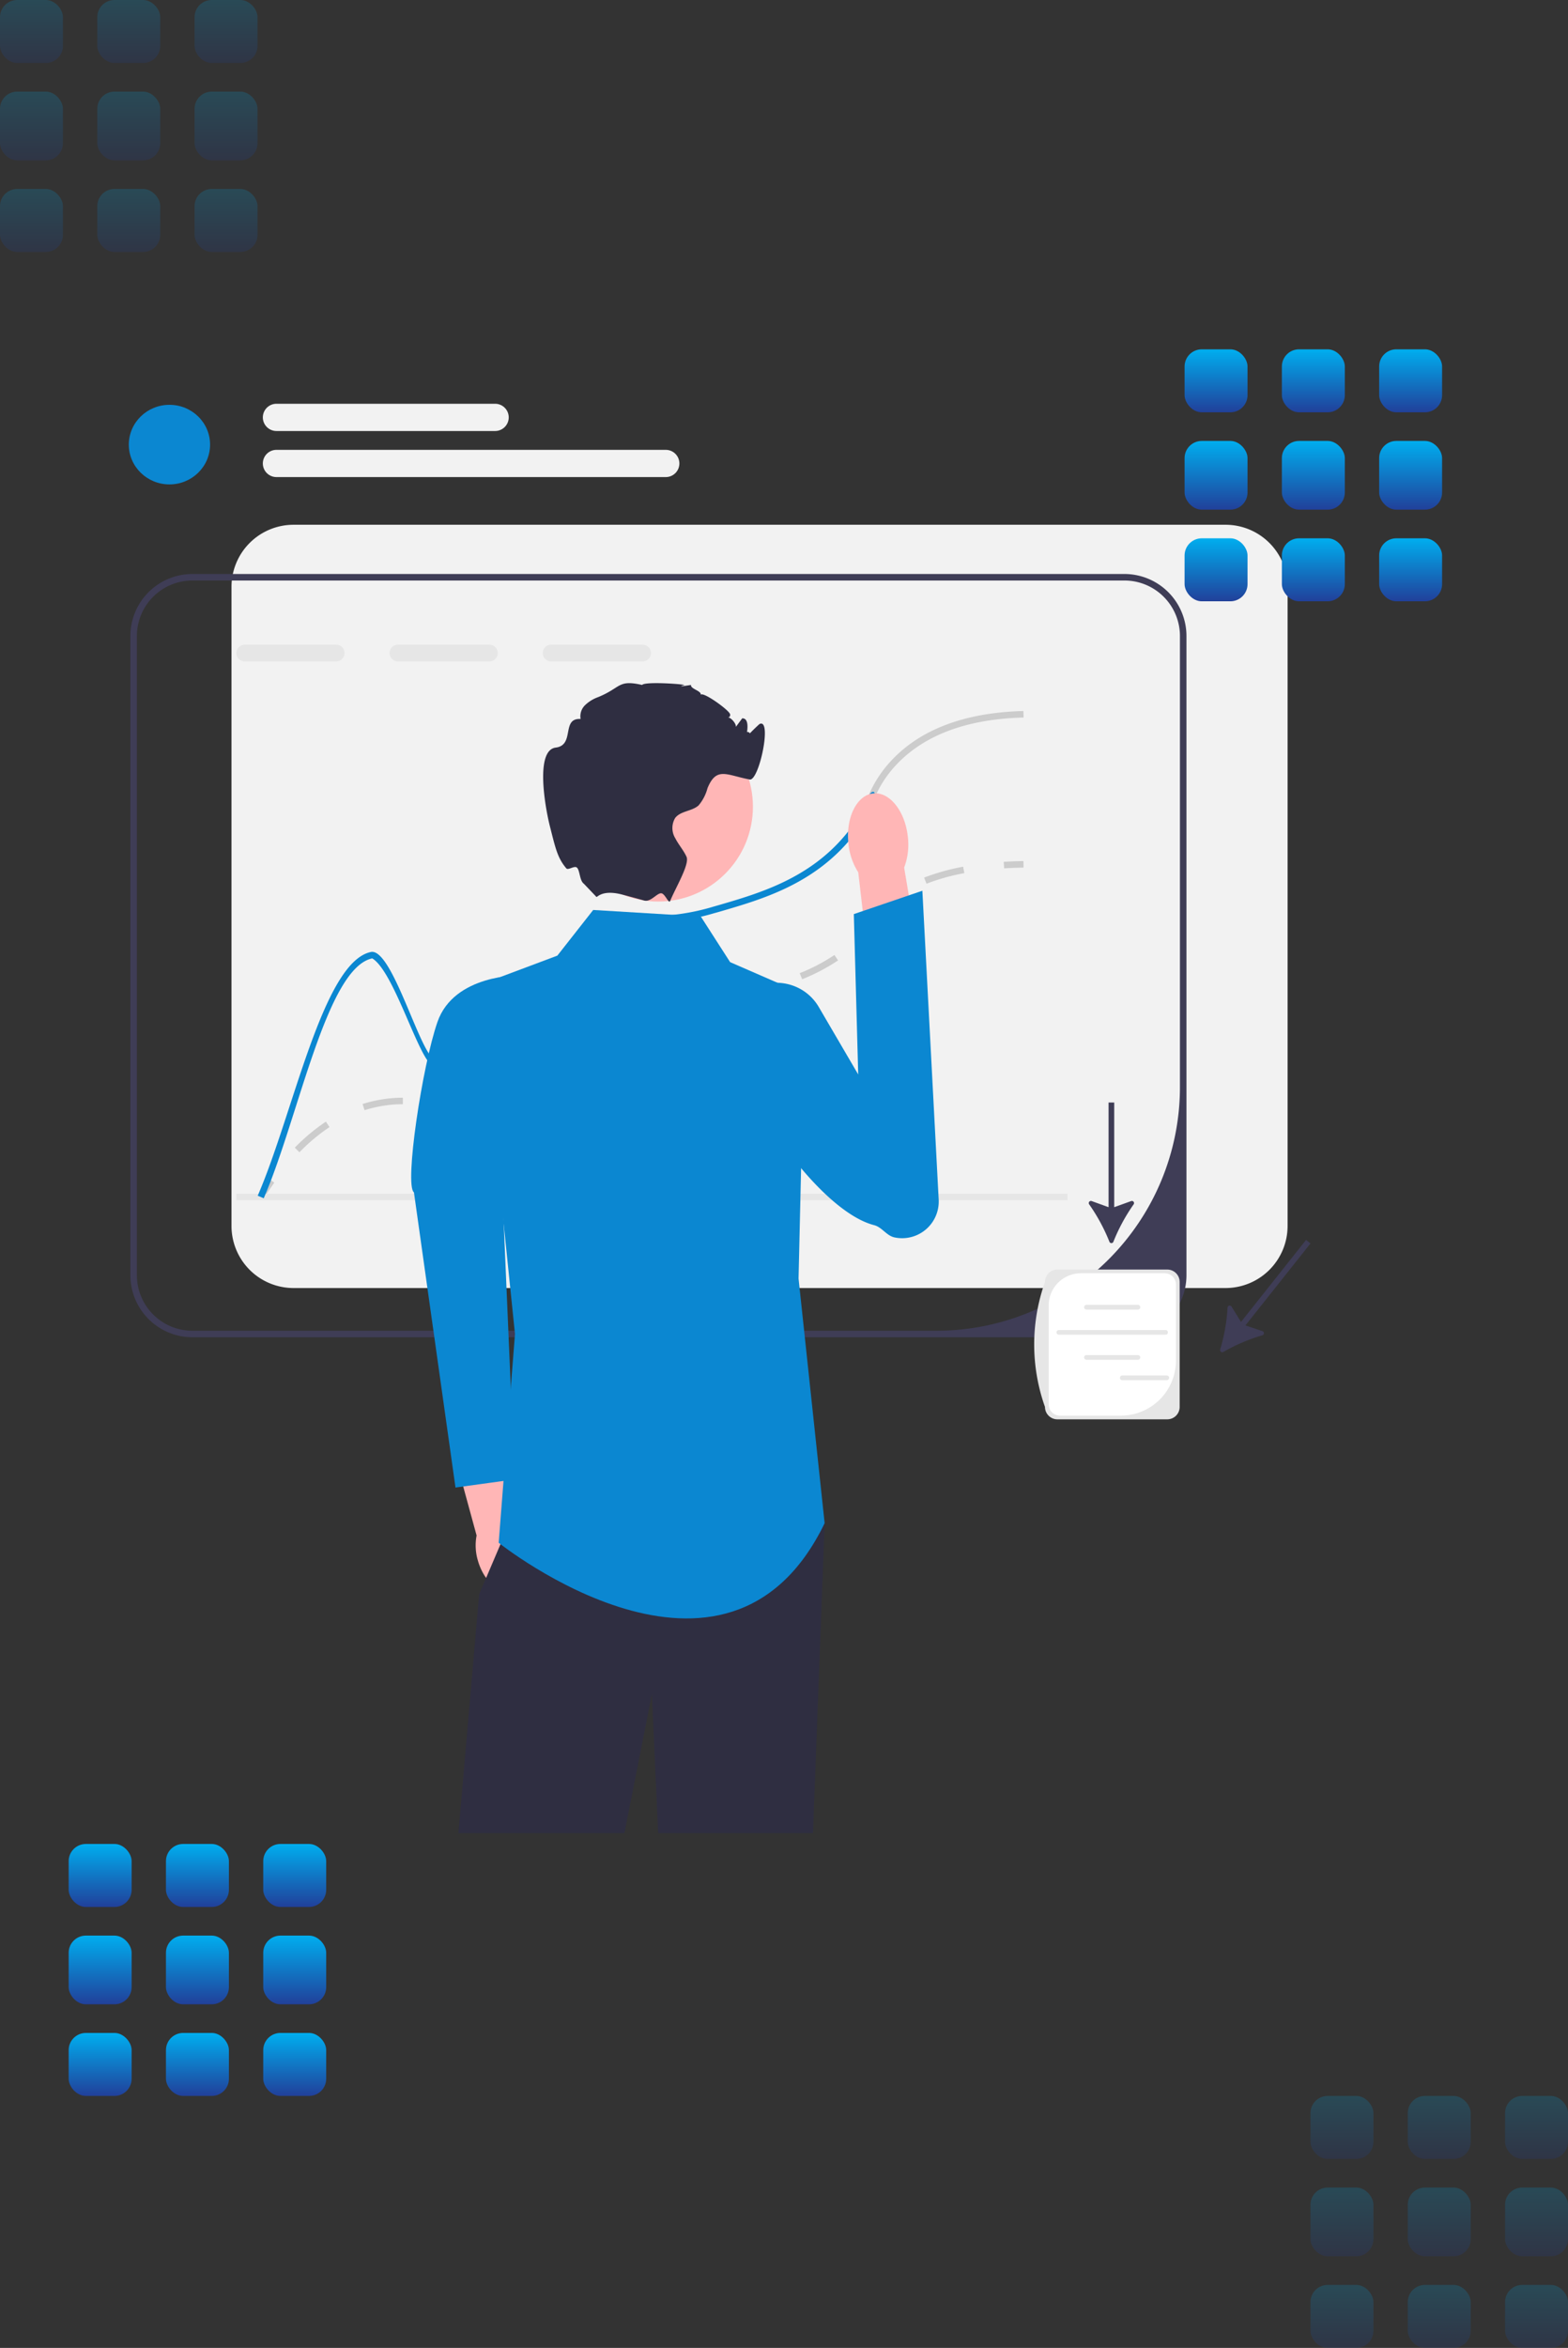 <svg xmlns="http://www.w3.org/2000/svg" xmlns:xlink="http://www.w3.org/1999/xlink" width="274" height="410" viewBox="0 0 274 410">
  <rect x="0" y="0" width="274" height="410" fill="#333333" stroke="none"/>
  <defs>
    <linearGradient id="linear-gradient" x1="0.5" x2="0.5" y2="1" gradientUnits="objectBoundingBox">
      <stop offset="0" stop-color="#00aeef"/>
      <stop offset="1" stop-color="#21409a"/>
    </linearGradient>
  </defs>
  <g id="Group_123" data-name="Group 123" transform="translate(-906 -179)">
    <g id="Group_20" data-name="Group 20" transform="translate(121 735)">
      <rect id="Rectangle_11" data-name="Rectangle 11" width="11" height="11" rx="3" transform="translate(797 -234)" fill="url(#linear-gradient)"/>
      <rect id="Rectangle_11-2" data-name="Rectangle 11" width="11" height="11" rx="3" transform="translate(814 -234)" fill="url(#linear-gradient)"/>
      <rect id="Rectangle_11-3" data-name="Rectangle 11" width="11" height="11" rx="3" transform="translate(831 -234)" fill="url(#linear-gradient)"/>
      <rect id="Rectangle_11-4" data-name="Rectangle 11" width="11" height="12" rx="3" transform="translate(797 -218)" fill="url(#linear-gradient)"/>
      <rect id="Rectangle_11-5" data-name="Rectangle 11" width="11" height="12" rx="3" transform="translate(814 -218)" fill="url(#linear-gradient)"/>
      <rect id="Rectangle_11-6" data-name="Rectangle 11" width="11" height="12" rx="3" transform="translate(831 -218)" fill="url(#linear-gradient)"/>
      <rect id="Rectangle_11-7" data-name="Rectangle 11" width="11" height="11" rx="3" transform="translate(797 -201)" fill="url(#linear-gradient)"/>
      <rect id="Rectangle_11-8" data-name="Rectangle 11" width="11" height="11" rx="3" transform="translate(814 -201)" fill="url(#linear-gradient)"/>
      <rect id="Rectangle_11-9" data-name="Rectangle 11" width="11" height="11" rx="3" transform="translate(831 -201)" fill="url(#linear-gradient)"/>
    </g>
    <g id="Group_23" data-name="Group 23" transform="translate(109 413)" opacity="0.19">
      <rect id="Rectangle_11-10" data-name="Rectangle 11" width="11" height="11" rx="3" transform="translate(797 -234)" fill="url(#linear-gradient)"/>
      <rect id="Rectangle_11-11" data-name="Rectangle 11" width="11" height="11" rx="3" transform="translate(814 -234)" fill="url(#linear-gradient)"/>
      <rect id="Rectangle_11-12" data-name="Rectangle 11" width="11" height="11" rx="3" transform="translate(831 -234)" fill="url(#linear-gradient)"/>
      <rect id="Rectangle_11-13" data-name="Rectangle 11" width="11" height="12" rx="3" transform="translate(797 -218)" fill="url(#linear-gradient)"/>
      <rect id="Rectangle_11-14" data-name="Rectangle 11" width="11" height="12" rx="3" transform="translate(814 -218)" fill="url(#linear-gradient)"/>
      <rect id="Rectangle_11-15" data-name="Rectangle 11" width="11" height="12" rx="3" transform="translate(831 -218)" fill="url(#linear-gradient)"/>
      <rect id="Rectangle_11-16" data-name="Rectangle 11" width="11" height="11" rx="3" transform="translate(797 -201)" fill="url(#linear-gradient)"/>
      <rect id="Rectangle_11-17" data-name="Rectangle 11" width="11" height="11" rx="3" transform="translate(814 -201)" fill="url(#linear-gradient)"/>
      <rect id="Rectangle_11-18" data-name="Rectangle 11" width="11" height="11" rx="3" transform="translate(831 -201)" fill="url(#linear-gradient)"/>
    </g>
    <g id="Group_24" data-name="Group 24" transform="translate(338 779)" opacity="0.19">
      <rect id="Rectangle_11-19" data-name="Rectangle 11" width="11" height="11" rx="3" transform="translate(797 -234)" fill="url(#linear-gradient)"/>
      <rect id="Rectangle_11-20" data-name="Rectangle 11" width="11" height="11" rx="3" transform="translate(814 -234)" fill="url(#linear-gradient)"/>
      <rect id="Rectangle_11-21" data-name="Rectangle 11" width="11" height="11" rx="3" transform="translate(831 -234)" fill="url(#linear-gradient)"/>
      <rect id="Rectangle_11-22" data-name="Rectangle 11" width="11" height="12" rx="3" transform="translate(797 -218)" fill="url(#linear-gradient)"/>
      <rect id="Rectangle_11-23" data-name="Rectangle 11" width="11" height="12" rx="3" transform="translate(814 -218)" fill="url(#linear-gradient)"/>
      <rect id="Rectangle_11-24" data-name="Rectangle 11" width="11" height="12" rx="3" transform="translate(831 -218)" fill="url(#linear-gradient)"/>
      <rect id="Rectangle_11-25" data-name="Rectangle 11" width="11" height="11" rx="3" transform="translate(797 -201)" fill="url(#linear-gradient)"/>
      <rect id="Rectangle_11-26" data-name="Rectangle 11" width="11" height="11" rx="3" transform="translate(814 -201)" fill="url(#linear-gradient)"/>
      <rect id="Rectangle_11-27" data-name="Rectangle 11" width="11" height="11" rx="3" transform="translate(831 -201)" fill="url(#linear-gradient)"/>
    </g>
    <g id="Group_122" data-name="Group 122" transform="translate(928.511 249.508)">
      <g id="Group_113" data-name="Group 113" transform="translate(0.271 21.128)">
        <path id="Path_196" data-name="Path 196" d="M205.212,37.094H42.333A10.844,10.844,0,0,0,31.5,47.927V159.544a10.844,10.844,0,0,0,10.834,10.834H205.212a10.844,10.844,0,0,0,10.834-10.834V47.927a10.844,10.844,0,0,0-10.834-10.834Z" transform="translate(-13.829 -37.094)" fill="#f2f2f2"/>
        <path id="Path_197" data-name="Path 197" d="M174.187,52.188H11.309A10.844,10.844,0,0,0,.475,63.021V174.637a10.844,10.844,0,0,0,10.834,10.834H174.187a10.844,10.844,0,0,0,10.834-10.834V63.021a10.844,10.844,0,0,0-10.834-10.834Zm9.694,89.6a42.546,42.546,0,0,1-42.546,42.546H11.309a9.694,9.694,0,0,1-9.694-9.694V63.021a9.694,9.694,0,0,1,9.694-9.694H174.187a9.694,9.694,0,0,1,9.694,9.694Z" transform="translate(-0.475 -43.591)" fill="#3f3d56"/>
      </g>
      <g id="Group_114" data-name="Group 114" transform="translate(22.572 79.849)">
        <path id="Path_198" data-name="Path 198" d="M40.593,241.094l-.964-.607c.627-1,1.273-1.961,1.921-2.869l.927.662c-.635.89-1.269,1.837-1.885,2.814Z" transform="translate(-39.629 -182.123)" fill="#ccc"/>
        <path id="Path_199" data-name="Path 199" d="M51.733,191.789l-.815-.8a33.307,33.307,0,0,1,5.437-4.545l.628.951A32.159,32.159,0,0,0,51.733,191.789Zm28.42-7.19a21.765,21.765,0,0,1-3.527-.326l.184-1.124a20.382,20.382,0,0,0,3.343.311,15.424,15.424,0,0,0,3.373-.377l.246,1.112A16.566,16.566,0,0,1,80.153,184.6Zm-17.046-.151-.343-1.086a24,24,0,0,1,3.768-.86,22.156,22.156,0,0,1,3.2-.236h.07V183.4h-.07a21.011,21.011,0,0,0-3.04.224,22.866,22.866,0,0,0-3.588.819Zm27.153-3.292-.728-.876a22.863,22.863,0,0,0,3.892-4.556l.476-.665.924.666-.473.661A23.724,23.724,0,0,1,90.26,181.155ZM99.4,170.71l-.7-.9a20.916,20.916,0,0,1,5.3-2.968q.519-.2.995-.366l.368,1.078c-.3.1-.616.219-.946.348A19.787,19.787,0,0,0,99.4,170.71Zm13.753-3.957c-.383,0-.747,0-1.1-.008l.013-1.139c.357,0,.73.005,1.124.008a48.166,48.166,0,0,0,5.768-.335l.131,1.131a49.99,49.99,0,0,1-5.941.342Zm12.871-1.492-.226-1.116c2.046-.414,4.427-.906,6.783-1.514l.285,1.1c-2.383.615-4.781,1.111-6.842,1.528Zm13.552-3.687-.426-1.057a32.069,32.069,0,0,0,6.064-3.175l.639.943a33.187,33.187,0,0,1-6.276,3.288Zm11.51-8.14-.924-.666c.318-.441.593-.871.858-1.287a14.688,14.688,0,0,1,3.527-4.057l.135-.108.706.894-.125.1a13.556,13.556,0,0,0-3.283,3.785C151.7,152.524,151.418,152.968,151.081,153.435Zm10.219-8.544-.416-1.061a37.911,37.911,0,0,1,6.816-1.9l.21,1.12a36.8,36.8,0,0,0-6.61,1.845Z" transform="translate(-44.488 -140.936)" fill="#ccc"/>
        <path id="Path_200" data-name="Path 200" d="M268.489,141.461l-.071-1.137c1.107-.069,2.264-.115,3.44-.136l.021,1.139C270.719,141.348,269.579,141.393,268.489,141.461Z" transform="translate(-138.103 -140.188)" fill="#ccc"/>
      </g>
      <g id="Group_115" data-name="Group 115" transform="translate(18.798 42.069)">
        <path id="Path_201" data-name="Path 201" d="M50.444,73.859H34.462a1.461,1.461,0,0,0,0,2.922H50.444a1.461,1.461,0,0,0,0-2.922Z" transform="translate(-33.003 -73.859)" fill="#e6e6e6"/>
        <path id="Path_202" data-name="Path 202" d="M97.444,73.859H81.461a1.461,1.461,0,0,0,0,2.922H97.444a1.461,1.461,0,0,0,0-2.922Z" transform="translate(-53.233 -73.859)" fill="#e6e6e6"/>
        <path id="Path_203" data-name="Path 203" d="M144.444,73.859H128.461a1.461,1.461,0,0,0,0,2.922h15.983a1.461,1.461,0,0,0,0-2.922Z" transform="translate(-73.462 -73.859)" fill="#e6e6e6"/>
      </g>
      <rect id="Rectangle_24" data-name="Rectangle 24" width="145.244" height="1.139" transform="translate(18.782 137.947)" fill="#e6e6e6"/>
      <path id="Path_204" data-name="Path 204" d="M252.111,95.327c-10.338.268-18.05,3.309-22.937,9.028a19.75,19.75,0,0,0-3.315,5.553,24.523,24.523,0,0,1-3.383,5.878V113.85a25.352,25.352,0,0,0,2.341-4.4,20.559,20.559,0,0,1,3.492-5.827c5.1-5.981,13.1-9.153,23.769-9.432Z" transform="translate(-95.756 -40.54)" fill="#ccc"/>
      <path id="Path_205" data-name="Path 205" d="M147.127,120.571a24.523,24.523,0,0,1-3.383,5.878q-.325.419-.7.871c-6.6,7.843-15.407,10.418-22.493,12.491-.444.131-.877.251-1.3.365a39.064,39.064,0,0,1-12.32,1.606,11.716,11.716,0,0,0-7.331,1.669c-5.588,3.184-7.877,7.843-10.093,12.349-2.284,4.636-4.437,9.017-9.928,11.073-3.811,1.424-6.488.718-9.318-.023-2.432-.644-6.816-16.486-10.7-18.8-8.014,1.68-12.884,27.87-18.962,41.893l-1.048-.456c6.237-14.376,11.375-40.788,19.77-42.554,3.742-.786,8.669,18.136,11.227,18.808,2.654.7,5.155,1.356,8.629.057,5.069-1.891,7.029-5.884,9.3-10.5,2.187-4.443,4.665-9.478,10.549-12.838a12.8,12.8,0,0,1,7.917-1.817,38.192,38.192,0,0,0,12.3-1.646c.319-.091.644-.182.98-.279,6.938-2.028,15.567-4.551,21.935-12.126a24.535,24.535,0,0,0,1.578-2.079,25.352,25.352,0,0,0,2.341-4.4c.809-1.845,1.817-1.3,1.042.461Z" transform="translate(-17.025 -51.202)" fill="#0b87d1"/>
      <g id="Group_116" data-name="Group 116" transform="translate(49.342 99.806)">
        <path id="Path_206" data-name="Path 206" d="M112.132,336.143a9.3,9.3,0,0,0-2.142-3.865l-3.34-15.225-7.28,1.783,4.172,15.252a9.232,9.232,0,0,0,.231,4.4c1.03,3.587,3.736,5.969,6.045,5.321s3.344-4.081,2.314-7.668Z" transform="translate(-92.112 -236.27)" fill="#ffb6b6"/>
        <path id="Path_207" data-name="Path 207" d="M105.641,175.227s-11.5-.235-14.42,8.137c-2.661,7.62-5.815,28.556-4.11,29.766l7.258,51.539,10.35-1.422-2.656-61.839,3.578-26.181Z" transform="translate(-86.628 -175.226)" fill="#0b87d1"/>
      </g>
      <path id="Path_208" data-name="Path 208" d="M165.118,341.466l-2.039,54.111H136.024L134.93,371.33l-4.807,24.247h-29l3.617-41.682,3.736-8.766,2.529-5.941Z" transform="translate(-43.526 -145.991)" fill="#2f2e41"/>
      <path id="Path_209" data-name="Path 209" d="M146.207,156.327l-18.8-1.139-6.265,7.974-13.67,5.126,6.265,60.946-2.848,36.453s39.871,31.9,56.959-3.418l-4.557-42.719L164.434,170l-13.1-5.7Z" transform="translate(-46.259 -66.795)" fill="#0b87d1"/>
      <g id="Group_117" data-name="Group 117" transform="translate(105.482 68.02)">
        <path id="Path_210" data-name="Path 210" d="M231.1,127.069a11.351,11.351,0,0,1-.651,5.321l3.131,18.689-8.937,1.23-2.214-19.091a11.351,11.351,0,0,1-1.725-5.075c-.466-4.511,1.484-8.409,4.354-8.705s5.576,3.12,6.042,7.631h0Z" transform="translate(-200.446 -119.419)" fill="#ffb6b6"/>
        <path id="Path_211" data-name="Path 211" d="M200.277,169.595c-3.081-5.266-10.723-5.762-14.146-.712-.936,1.381-.675,2.932-.9,4.8-.948,7.915,14.219,31.3,24.715,34,1.377.353,2.162,1.839,3.552,2.138h0a6.4,6.4,0,0,0,7.73-6.589l-2.851-53.944L206.4,153.366l.767,28.007-6.891-11.778Z" transform="translate(-185.191 -132.272)" fill="#0b87d1"/>
      </g>
      <g id="Group_118" data-name="Group 118" transform="translate(72.406 48.776)">
        <circle id="Ellipse_19" data-name="Ellipse 19" cx="16.557" cy="16.557" r="16.557" transform="translate(3.538 5.03)" fill="#ffb6b6"/>
        <path id="Path_212" data-name="Path 212" d="M162.636,95.063a30.979,30.979,0,0,1,2.278-2.278c2.278-1.139-.063,10-1.709,9.683-4.05-.769-5.8-2.3-7.37,1.515A7.658,7.658,0,0,1,154.269,107c-1.173,1.031-3.121.945-4.078,2.176a3.417,3.417,0,0,0,.023,3.566c.57,1.122,1.435,2.073,1.954,3.218.581,1.287-1.9,5.383-2.842,7.684v.006l-.006.013c-.251.6-.848-1.135-1.479-1.309-.754-.208-1.865,1.573-3.067,1.25-.006,0-.011-.006-.017-.006-1.145-.319-2.421-.661-3.685-1h-.006c-3.56-.968-4.46.422-4.631.382l-2.21-2.313c-.758-.552-.673-2.335-1.208-2.814-.437-.392-1.528.513-1.849.137-1.576-1.845-1.938-3.692-2.867-7.336-.849-3.332-2.609-13.306,1.008-13.756,3.412-.427.917-5.178,4.352-5a2.712,2.712,0,0,1,.8-2.432,6.443,6.443,0,0,1,2.261-1.384c4.073-1.663,3.395-3.093,7.689-2.125.427-.6,6.63-.2,7.4,0,.057.011-1.919.484,1.139,0-.114.7,1.823,1.008,1.709,1.709.427-.575,5.018,2.728,5.126,3.418.142.86-1.156.421-.29.552.513.08,1.39,1.122,1.3,1.64.37-.5.74-1,1.116-1.5.068.006.131.017.2.028,1.732.33-.254,5.991-.182,4.226.131-3.241,2.426-1.344.7-.963Z" transform="translate(-127.12 -85.633)" fill="#2f2e41"/>
      </g>
      <path id="Path_213" data-name="Path 213" d="M298.108,238.532a.374.374,0,0,0,.7,0,31.771,31.771,0,0,1,3.533-6.524.376.376,0,0,0-.434-.575L298.95,232.5V214.224h-.988V232.5l-2.953-1.068a.376.376,0,0,0-.434.575,31.8,31.8,0,0,1,3.534,6.525Z" transform="translate(-126.757 -92.205)" fill="#3f3d56"/>
      <path id="Path_214" data-name="Path 214" d="M334.814,275.484a.374.374,0,0,0,.545.432A31.772,31.772,0,0,1,342.182,273a.376.376,0,0,0,.018-.72l-2.976-1,11.366-14.312-.774-.615L338.45,270.67,336.8,268a.376.376,0,0,0-.7.181,31.8,31.8,0,0,1-1.291,7.307Z" transform="translate(-144.102 -110.34)" fill="#3f3d56"/>
      <g id="Group_120" data-name="Group 120" transform="translate(158.21 151.186)">
        <path id="Path_215" data-name="Path 215" d="M301.019,291.586H281.812a2.165,2.165,0,0,1-2.163-2.163,32.523,32.523,0,0,1,0-21.828,2.165,2.165,0,0,1,2.163-2.163h19.207a2.165,2.165,0,0,1,2.163,2.163v21.828A2.165,2.165,0,0,1,301.019,291.586Z" transform="translate(-277.764 -265.432)" fill="#e6e6e6"/>
        <path id="Path_216" data-name="Path 216" d="M287.839,266.563a5.634,5.634,0,0,0-5.634,5.634v17.25a1.981,1.981,0,0,0,1.981,1.981h10.622a9.641,9.641,0,0,0,9.641-9.641V268.544a1.981,1.981,0,0,0-1.981-1.981H287.839Z" transform="translate(-279.675 -265.919)" fill="#fff"/>
        <g id="Group_119" data-name="Group 119" transform="translate(3.896 6.165)">
          <path id="Path_217" data-name="Path 217" d="M302.479,277.079h-8.993a.411.411,0,1,1,0-.822h8.993a.411.411,0,0,1,0,.822Z" transform="translate(-288.25 -276.256)" fill="#e6e6e6"/>
          <path id="Path_218" data-name="Path 218" d="M302.479,292.472h-8.993a.411.411,0,1,1,0-.822h8.993a.411.411,0,0,1,0,.822Z" transform="translate(-288.25 -282.882)" fill="#e6e6e6"/>
          <path id="Path_219" data-name="Path 219" d="M303.658,284.781H285.014a.411.411,0,1,1,0-.822h18.644a.411.411,0,0,1,0,.822Z" transform="translate(-284.603 -279.571)" fill="#e6e6e6"/>
        </g>
        <path id="Path_220" data-name="Path 220" d="M312.254,298.73h-7.779a.411.411,0,1,1,0-.822h7.779a.411.411,0,0,1,0,.822Z" transform="translate(-289.083 -279.41)" fill="#e6e6e6"/>
      </g>
      <g id="Group_121" data-name="Group 121" transform="translate(0)">
        <ellipse id="Ellipse_20" data-name="Ellipse 20" cx="7.099" cy="6.949" rx="7.099" ry="6.949" transform="translate(0 0.183)" fill="#0b87d1"/>
        <path id="Path_221" data-name="Path 221" d="M81.705,4.755H43.495a2.377,2.377,0,1,1,0-4.755H81.705a2.377,2.377,0,1,1,0,4.755Z" transform="translate(-17.697)" fill="#f2f2f2"/>
        <path id="Path_222" data-name="Path 222" d="M111.525,18.882H43.495a2.377,2.377,0,1,1,0-4.755h68.03a2.377,2.377,0,1,1,0,4.755Z" transform="translate(-17.697 -6.081)" fill="#f2f2f2"/>
      </g>
    </g>
    <g id="Group_22" data-name="Group 22" transform="translate(316 474)">
      <rect id="Rectangle_11-28" data-name="Rectangle 11" width="11" height="11" rx="3" transform="translate(797 -234)" fill="url(#linear-gradient)"/>
      <rect id="Rectangle_11-29" data-name="Rectangle 11" width="11" height="11" rx="3" transform="translate(814 -234)" fill="url(#linear-gradient)"/>
      <rect id="Rectangle_11-30" data-name="Rectangle 11" width="11" height="11" rx="3" transform="translate(831 -234)" fill="url(#linear-gradient)"/>
      <rect id="Rectangle_11-31" data-name="Rectangle 11" width="11" height="12" rx="3" transform="translate(797 -218)" fill="url(#linear-gradient)"/>
      <rect id="Rectangle_11-32" data-name="Rectangle 11" width="11" height="12" rx="3" transform="translate(814 -218)" fill="url(#linear-gradient)"/>
      <rect id="Rectangle_11-33" data-name="Rectangle 11" width="11" height="12" rx="3" transform="translate(831 -218)" fill="url(#linear-gradient)"/>
      <rect id="Rectangle_11-34" data-name="Rectangle 11" width="11" height="11" rx="3" transform="translate(797 -201)" fill="url(#linear-gradient)"/>
      <rect id="Rectangle_11-35" data-name="Rectangle 11" width="11" height="11" rx="3" transform="translate(814 -201)" fill="url(#linear-gradient)"/>
      <rect id="Rectangle_11-36" data-name="Rectangle 11" width="11" height="11" rx="3" transform="translate(831 -201)" fill="url(#linear-gradient)"/>
    </g>
  </g>
</svg>
